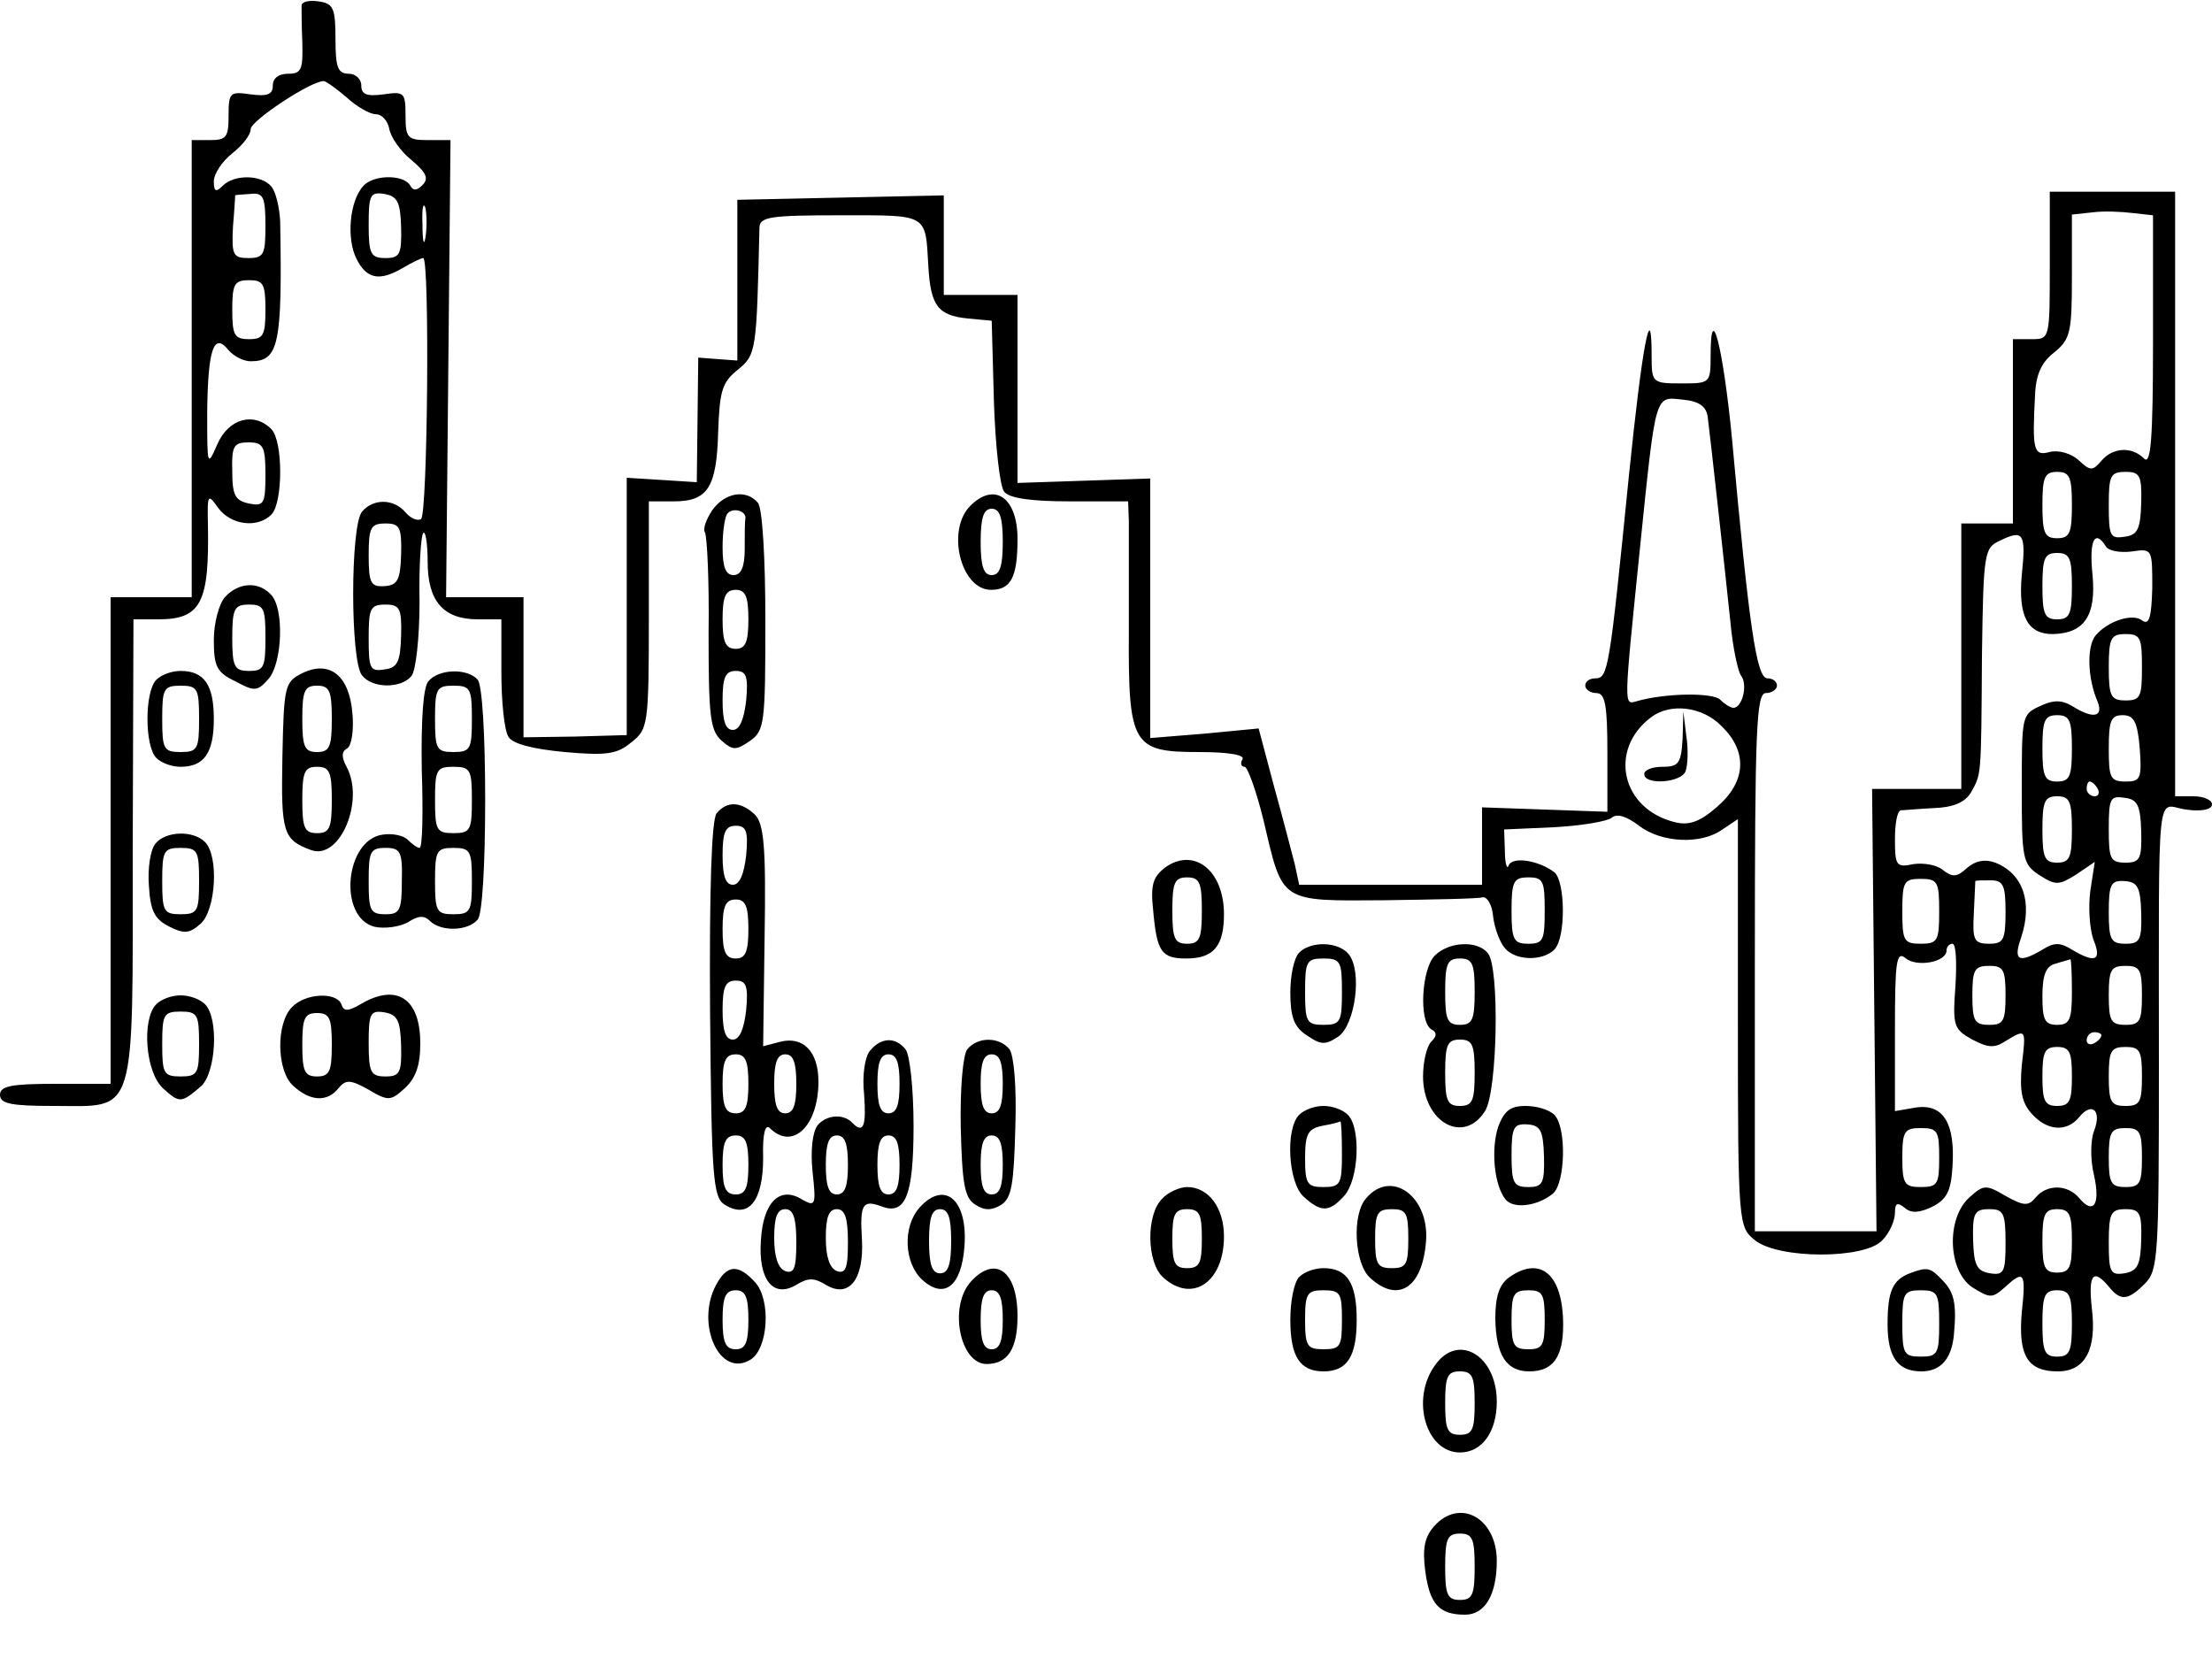 <?xml version="1.0" standalone="no"?>
<!DOCTYPE svg PUBLIC "-//W3C//DTD SVG 20010904//EN"
 "http://www.w3.org/TR/2001/REC-SVG-20010904/DTD/svg10.dtd">
<svg version="1.0" xmlns="http://www.w3.org/2000/svg"
 width="300pt" height="226pt" viewBox="0 0 300 226"
 preserveAspectRatio="xMidYMid meet">
<g transform="translate(0,226) scale(0.1,-0.1)"
fill="#000000" stroke="none">
<path d="M409 2253 c0 -4 0 -27 1 -50 1 -37 -1 -43 -19 -43 -13 0 -21 -6 -21
-16 0 -12 -7 -15 -30 -12 -28 4 -30 3 -30 -29 0 -29 -3 -33 -25 -33 l-25 0 0
-310 0 -310 -55 0 -55 0 0 -330 0 -330 -75 0 c-60 0 -75 -3 -75 -15 0 -12 15
-15 73 -15 113 0 107 -21 107 348 l1 312 34 0 c58 0 69 23 67 129 -1 41 0 42
14 22 17 -23 53 -28 72 -9 16 16 16 100 0 116 -24 24 -58 14 -73 -20 -14 -32
-14 -31 -14 43 1 86 9 109 29 84 7 -8 20 -15 30 -15 38 0 43 22 40 190 -1 19
-6 40 -12 47 -13 16 -50 17 -66 1 -9 -9 -12 -8 -12 6 0 10 11 27 25 38 14 11
25 25 25 33 0 11 81 65 99 65 3 0 17 -10 31 -22 14 -13 32 -23 40 -23 8 0 16
-9 18 -20 2 -11 15 -30 30 -42 20 -17 24 -25 15 -34 -8 -8 -13 -8 -17 0 -10
15 -51 14 -64 -2 -18 -21 -22 -70 -9 -97 14 -29 32 -32 64 -13 12 7 24 13 27
13 9 0 6 -349 -3 -354 -5 -3 -14 1 -21 9 -16 19 -44 19 -59 1 -16 -19 -16
-203 0 -222 14 -18 53 -18 67 -1 6 7 11 52 11 101 -1 48 2 90 5 93 3 4 6 -14
6 -39 0 -53 21 -78 68 -78 l32 0 0 -72 c0 -40 4 -80 10 -88 6 -9 33 -16 76
-20 56 -5 71 -3 90 13 23 18 24 23 24 173 l0 154 34 0 c46 0 58 19 60 94 2 55
5 67 26 84 26 21 26 25 30 193 0 15 15 17 109 17 120 0 116 3 120 -68 3 -55
13 -68 54 -72 l32 -3 3 -110 c2 -60 8 -115 14 -122 7 -9 38 -13 89 -13 l79 0
1 -27 c0 -16 0 -82 0 -148 -1 -156 5 -165 95 -165 41 0 63 -4 59 -10 -3 -5 -2
-10 3 -10 4 0 16 -33 26 -74 26 -111 21 -108 164 -107 67 1 127 2 133 4 6 1
13 -11 14 -26 2 -16 9 -35 16 -43 14 -17 51 -18 67 -2 16 16 15 93 0 105 -21
16 -57 22 -62 9 -2 -6 -5 3 -5 19 l-1 30 67 3 c38 2 73 8 79 13 7 6 20 2 37
-11 30 -23 84 -26 113 -5 l21 14 0 -276 c0 -275 1 -277 23 -295 32 -26 150
-26 173 0 10 10 17 27 17 37 0 13 3 15 13 7 9 -8 20 -7 37 1 20 10 26 21 28
54 4 59 -12 86 -49 81 l-29 -5 0 110 c0 95 2 108 15 97 15 -12 55 -5 55 11 0
5 4 9 8 9 5 0 6 -26 4 -58 -4 -54 -2 -58 23 -72 21 -11 30 -12 45 -2 28 17 28
17 22 -33 -3 -35 0 -50 13 -65 21 -24 48 -26 65 -5 17 21 31 9 20 -19 -5 -13
-5 -40 0 -60 9 -40 -1 -54 -20 -31 -16 19 -44 19 -59 1 -10 -12 -16 -12 -41 2
-27 16 -30 15 -49 -2 -32 -29 -29 -100 4 -122 24 -15 27 -15 44 0 26 24 29 21
23 -34 -5 -59 8 -80 49 -80 37 0 53 30 46 86 -5 46 2 54 23 29 16 -20 26 -19
49 4 18 18 19 37 19 293 0 400 -4 355 37 350 21 -3 35 0 35 7 0 6 -11 11 -25
11 l-25 0 0 410 0 410 -85 0 -85 0 0 -100 c0 -100 0 -100 -25 -100 l-25 0 0
-125 0 -125 -35 0 -35 0 0 -180 0 -180 -60 0 -61 0 3 -300 3 -300 -82 0 -83 0
0 365 c0 318 2 365 15 365 8 0 15 5 15 10 0 6 -6 10 -13 10 -15 0 -25 73 -48
325 -12 124 -29 191 -29 112 0 -37 -1 -37 -40 -37 -39 0 -40 1 -40 37 0 83
-13 13 -31 -164 -26 -260 -28 -273 -45 -273 -8 0 -14 -4 -14 -10 0 -5 7 -10
15 -10 12 0 15 -16 15 -81 l0 -80 -85 3 -85 3 0 -52 0 -53 -124 0 -124 0 -6
28 c-4 15 -16 62 -28 105 l-21 79 -73 -7 -74 -6 0 176 0 176 -90 -3 -90 -3 0
128 0 127 -50 0 -50 0 0 68 0 67 -140 -3 -140 -3 0 -109 0 -109 -27 2 -26 2
-1 -85 -1 -84 -47 3 -48 3 0 -175 0 -174 -70 -2 -70 -1 0 95 0 95 -52 0 -53 0
3 310 3 310 -31 0 c-27 0 -30 3 -30 33 0 32 -2 33 -30 29 -23 -3 -30 0 -30 12
0 9 -8 16 -17 16 -15 0 -18 9 -18 47 0 42 -3 48 -22 51 -13 2 -23 0 -24 -5z
m-49 -299 c0 -39 -2 -44 -23 -44 -21 0 -23 4 -21 43 2 23 3 42 3 42 1 1 10 1
21 2 17 2 20 -4 20 -43z m184 -2 c1 -37 -2 -42 -21 -42 -20 0 -23 5 -23 45 0
40 2 45 21 42 18 -3 22 -11 23 -45z m33 -14 c-2 -13 -4 -5 -4 17 -1 22 1 32 4
23 2 -10 2 -28 0 -40z m2343 -141 c0 -133 -3 -168 -12 -159 -17 17 -43 15 -58
-3 -12 -14 -15 -14 -31 1 -10 9 -27 14 -39 11 -22 -6 -24 2 -20 77 1 28 9 45
26 58 22 18 24 27 24 103 l0 84 28 3 c15 2 39 1 55 -1 l27 -3 0 -171z m-2560
43 c0 -35 -3 -40 -22 -40 -20 0 -23 5 -23 40 0 35 3 40 23 40 19 0 22 -5 22
-40z m1956 -145 c4 -31 24 -213 31 -280 3 -33 10 -65 14 -71 10 -12 2 -44 -10
-44 -4 0 -12 5 -18 11 -10 10 -75 9 -113 -2 -18 -5 -18 -11 4 206 22 214 20
207 58 203 22 -2 32 -9 34 -23z m-1956 -79 c0 -39 -2 -43 -22 -39 -19 4 -23
11 -23 44 -1 34 2 39 22 39 20 0 23 -5 23 -44z m2450 -41 c0 -38 -3 -45 -20
-45 -17 0 -20 7 -20 45 0 38 3 45 20 45 17 0 20 -7 20 -45z m94 3 c-1 -36 -5
-44 -23 -46 -19 -3 -21 1 -21 42 0 41 2 46 23 46 19 0 22 -5 21 -42z m-2360
-70 c-1 -35 -5 -42 -23 -43 -18 -1 -21 4 -21 42 0 38 3 43 23 43 19 0 22 -5
21 -42z m2198 -28 c-5 -56 8 -80 42 -80 43 1 59 25 54 80 -5 47 3 63 18 39 3
-6 19 -9 35 -7 28 4 28 4 28 -49 -1 -39 -4 -51 -13 -45 -13 11 -47 0 -64 -20
-12 -15 -11 -58 3 -90 8 -21 -7 -23 -34 -6 -15 9 -26 9 -45 0 -24 -11 -24 -14
-24 -112 0 -95 1 -102 24 -117 22 -14 26 -14 50 1 l25 17 -6 -39 c-3 -22 -1
-51 4 -66 12 -29 3 -33 -29 -14 -16 10 -24 10 -40 0 -32 -19 -40 -15 -29 16
16 48 3 87 -35 102 -14 5 -26 3 -38 -7 -14 -13 -20 -13 -33 -3 -8 7 -26 10
-40 8 -23 -5 -25 -2 -25 33 0 22 3 39 8 40 4 0 24 2 45 3 27 1 42 8 50 21 14
26 14 16 15 186 2 141 3 146 25 156 31 15 35 10 29 -47z m68 -15 c0 -38 -3
-45 -20 -45 -17 0 -20 7 -20 45 0 38 3 45 20 45 17 0 20 -7 20 -45z m-2266
-67 c-1 -36 -5 -44 -23 -46 -19 -3 -21 1 -21 42 0 41 2 46 23 46 19 0 22 -5
21 -42z m2361 -43 c0 -40 -2 -45 -22 -45 -20 0 -23 5 -23 45 0 40 3 45 23 45
20 0 22 -5 22 -45z m-570 -80 c36 -35 33 -76 -7 -110 -23 -20 -38 -25 -57 -20
-72 18 -90 98 -32 142 26 20 70 15 96 -12z m475 -30 c0 -38 -3 -45 -20 -45
-17 0 -20 7 -20 45 0 38 3 45 20 45 17 0 20 -7 20 -45z m92 0 c3 -41 1 -45
-19 -45 -21 0 -23 5 -23 45 0 38 3 45 19 45 15 0 20 -9 23 -45z m-57 -55 c3
-5 1 -10 -4 -10 -6 0 -11 5 -11 10 0 6 2 10 4 10 3 0 8 -4 11 -10z m-35 -55
c0 -38 -3 -45 -20 -45 -17 0 -20 7 -20 45 0 38 3 45 20 45 17 0 20 -7 20 -45z
m94 -3 c1 -37 -2 -42 -21 -42 -21 0 -23 5 -23 46 0 41 2 45 21 42 18 -2 22
-10 23 -46z m-809 -107 c0 -40 -2 -45 -22 -45 -20 0 -23 5 -23 45 0 40 3 45
23 45 20 0 22 -5 22 -45z m535 -1 c0 -40 -2 -44 -25 -44 -23 0 -25 4 -25 44 0
40 2 44 25 44 23 0 25 -4 25 -44z m90 -1 c0 -38 -3 -43 -22 -43 -21 0 -23 5
-21 42 1 24 2 43 2 43 1 1 10 1 21 1 17 0 20 -7 20 -43z m184 -1 c1 -37 -2
-42 -21 -42 -20 0 -23 5 -23 43 0 38 3 43 21 42 18 -1 22 -8 23 -43z m-94
-107 c0 -38 -3 -45 -20 -45 -17 0 -20 7 -20 39 0 29 5 41 18 44 9 3 18 5 20 6
1 0 2 -19 2 -44z m-90 -5 c0 -35 -3 -40 -22 -40 -20 0 -23 5 -23 40 0 35 3 40
23 40 19 0 22 -5 22 -40z m185 0 c0 -35 -3 -40 -22 -40 -20 0 -23 5 -23 40 0
35 3 40 23 40 19 0 22 -5 22 -40z m-55 -54 c0 -3 -4 -8 -10 -11 -5 -3 -10 -1
-10 4 0 6 5 11 10 11 6 0 10 -2 10 -4z m-40 -56 c0 -33 -3 -40 -20 -40 -17 0
-20 7 -20 40 0 33 3 40 20 40 17 0 20 -7 20 -40z m95 0 c0 -35 -3 -40 -22 -40
-20 0 -23 5 -23 40 0 35 3 40 23 40 19 0 22 -5 22 -40z m-275 -110 c0 -36 -2
-40 -25 -40 -22 0 -25 4 -25 40 0 36 3 40 25 40 23 0 25 -4 25 -40z m275 0 c0
-35 -3 -40 -22 -40 -20 0 -23 5 -23 40 0 35 3 40 23 40 19 0 22 -5 22 -40z
m-185 -115 c0 -40 -2 -45 -21 -42 -18 3 -22 11 -23 45 -1 37 2 42 22 42 19 0
22 -5 22 -45z m90 2 c0 -36 -3 -43 -20 -43 -17 0 -20 7 -20 43 0 36 3 43 20
43 17 0 20 -7 20 -43z m94 1 c-1 -34 -5 -42 -23 -45 -19 -3 -21 2 -21 42 0 40
3 45 23 45 19 0 22 -5 21 -42z m-94 -113 c0 -38 -3 -45 -20 -45 -17 0 -20 7
-20 45 0 38 3 45 20 45 17 0 20 -7 20 -45z"/>
<path d="M2282 1258 c-2 -33 -5 -38 -27 -38 -14 0 -25 -4 -25 -10 0 -15 50
-12 56 4 3 8 4 29 1 48 l-4 33 -1 -37z"/>
<path d="M966 1568 c-8 -12 -13 -25 -10 -30 3 -5 6 -67 5 -137 0 -111 2 -131
17 -145 16 -14 20 -14 39 -1 20 14 21 24 21 163 0 86 -4 152 -10 160 -16 19
-45 14 -62 -10z m45 -11 c-1 -4 -1 -23 -1 -42 0 -24 -5 -35 -15 -35 -11 0 -15
11 -15 38 0 21 3 42 7 46 8 8 25 3 24 -7z m4 -137 c0 -31 -4 -40 -17 -40 -14
0 -18 9 -18 40 0 31 4 40 18 40 13 0 17 -9 17 -40z m-3 -110 c-3 -26 -9 -40
-18 -40 -10 0 -14 12 -14 40 0 32 4 40 18 40 14 0 17 -7 14 -40z"/>
<path d="M1316 1574 c-33 -33 -13 -114 28 -114 27 0 36 17 36 69 0 56 -31 78
-64 45z m44 -49 c0 -33 -4 -45 -15 -45 -11 0 -15 12 -15 45 0 33 4 45 15 45
11 0 15 -12 15 -45z"/>
<path d="M305 1450 c-8 -9 -15 -35 -15 -58 0 -36 4 -44 29 -56 26 -14 30 -14
45 3 19 21 22 97 3 115 -17 18 -44 16 -62 -4z m55 -55 c0 -40 -2 -45 -22 -45
-20 0 -23 5 -23 45 0 40 3 45 23 45 20 0 22 -5 22 -45z"/>
<path d="M410 1347 c-24 -12 -25 -17 -27 -114 -2 -103 1 -112 39 -126 39 -14
73 67 48 113 -7 13 -7 21 1 25 6 4 9 25 7 47 -4 52 -31 73 -68 55z m40 -62 c0
-38 -3 -45 -20 -45 -17 0 -20 7 -20 45 0 38 3 45 20 45 17 0 20 -7 20 -45z m0
-110 c0 -38 -3 -45 -20 -45 -17 0 -20 7 -20 45 0 38 3 45 20 45 17 0 20 -7 20
-45z"/>
<path d="M212 1338 c-16 -16 -16 -90 0 -106 7 -7 21 -12 33 -12 32 0 45 19 45
65 0 46 -13 65 -45 65 -12 0 -26 -5 -33 -12z m58 -53 c0 -41 -2 -45 -25 -45
-23 0 -25 4 -25 45 0 41 2 45 25 45 23 0 25 -4 25 -45z"/>
<path d="M581 1336 c-7 -8 -10 -51 -9 -120 2 -58 1 -106 -3 -106 -3 0 -10 5
-16 11 -6 6 -21 9 -34 7 -51 -7 -61 -112 -11 -125 14 -3 34 0 45 6 14 9 22 10
30 2 15 -15 52 -14 65 2 6 7 10 73 10 162 0 89 -4 155 -10 163 -14 16 -53 15
-67 -2z m59 -51 c0 -41 -2 -45 -25 -45 -23 0 -25 4 -25 45 0 41 2 45 25 45 23
0 25 -4 25 -45z m0 -110 c0 -41 -2 -45 -25 -45 -23 0 -25 4 -25 45 0 41 2 45
25 45 23 0 25 -4 25 -45z m-95 -110 c0 -40 -3 -45 -22 -45 -21 0 -23 5 -23 45
0 40 2 45 23 45 20 0 23 -5 22 -45z m95 0 c0 -41 -2 -45 -25 -45 -23 0 -25 4
-25 45 0 41 2 45 25 45 23 0 25 -4 25 -45z"/>
<path d="M972 1157 c-7 -8 -10 -103 -9 -266 2 -230 4 -255 20 -265 32 -20 52
5 52 63 -1 34 3 47 9 41 31 -31 66 3 66 63 0 41 -21 62 -52 54 l-23 -6 2 149
c2 122 -1 152 -13 165 -19 18 -38 19 -52 2z m40 -57 c-3 -26 -9 -40 -18 -40
-10 0 -14 12 -14 40 0 32 4 40 18 40 14 0 17 -7 14 -40z m3 -100 c0 -31 -4
-40 -17 -40 -14 0 -18 9 -18 40 0 31 4 40 18 40 13 0 17 -9 17 -40z m-3 -110
c-3 -26 -9 -40 -18 -40 -10 0 -14 12 -14 40 0 32 4 40 18 40 14 0 17 -7 14
-40z m3 -100 c0 -31 -4 -40 -17 -40 -14 0 -18 9 -18 40 0 31 4 40 18 40 13 0
17 -9 17 -40z m65 0 c0 -29 -4 -40 -15 -40 -11 0 -15 11 -15 40 0 29 4 40 15
40 11 0 15 -11 15 -40z m-65 -110 c0 -31 -4 -40 -17 -40 -14 0 -18 9 -18 40 0
31 4 40 18 40 13 0 17 -9 17 -40z"/>
<path d="M211 1116 c-7 -8 -11 -34 -9 -58 2 -34 8 -45 28 -55 20 -10 27 -9 42
4 21 19 25 92 6 111 -16 16 -53 15 -67 -2z m59 -51 c0 -41 -2 -45 -25 -45 -23
0 -25 4 -25 45 0 41 2 45 25 45 23 0 25 -4 25 -45z"/>
<path d="M1581 1084 c-17 -13 -21 -23 -17 -59 5 -56 11 -65 45 -65 37 0 51 17
51 60 0 59 -40 91 -79 64z m49 -59 c0 -38 -3 -45 -20 -45 -17 0 -20 7 -20 45
0 38 3 45 20 45 17 0 20 -7 20 -45z"/>
<path d="M1762 968 c-7 -7 -12 -31 -12 -54 0 -33 5 -47 22 -58 19 -13 25 -14
43 -2 23 16 33 89 14 112 -14 17 -51 18 -67 2z m58 -53 c0 -41 -2 -45 -25 -45
-23 0 -25 4 -25 45 0 41 2 45 25 45 23 0 25 -4 25 -45z"/>
<path d="M1946 964 c-18 -18 -22 -89 -5 -100 8 -4 8 -9 0 -17 -6 -6 -11 -27
-11 -47 0 -62 55 -93 84 -47 17 26 20 195 4 214 -14 18 -53 16 -72 -3z m54
-49 c0 -38 -3 -45 -20 -45 -17 0 -20 7 -20 45 0 38 3 45 20 45 17 0 20 -7 20
-45z m0 -110 c0 -38 -3 -45 -20 -45 -17 0 -20 7 -20 45 0 38 3 45 20 45 17 0
20 -7 20 -45z"/>
<path d="M212 898 c-20 -20 -15 -92 9 -114 23 -21 25 -20 52 3 20 19 24 92 5
111 -7 7 -21 12 -33 12 -12 0 -26 -5 -33 -12z m58 -54 c0 -40 -2 -44 -25 -44
-23 0 -25 4 -25 44 0 40 2 44 25 44 23 0 25 -4 25 -44z"/>
<path d="M396 894 c-22 -22 -21 -87 2 -107 23 -21 46 -22 61 -3 10 12 16 12
41 -2 27 -16 30 -15 49 2 15 14 21 31 21 61 0 61 -32 82 -81 53 -17 -10 -23
-10 -26 0 -7 17 -49 15 -67 -4z m54 -51 c0 -36 -3 -43 -20 -43 -17 0 -20 7
-20 43 0 36 3 43 20 43 17 0 20 -7 20 -43z m94 -1 c1 -37 -2 -42 -21 -42 -20
0 -23 5 -23 45 0 40 2 45 21 42 18 -3 22 -11 23 -45z"/>
<path d="M1180 835 c-7 -8 -11 -34 -8 -60 3 -43 -1 -53 -16 -38 -12 13 -35 11
-47 -3 -7 -9 -10 -34 -7 -63 5 -46 4 -48 -14 -38 -30 19 -53 -3 -56 -55 -4
-54 17 -80 49 -60 15 9 23 9 38 0 32 -20 53 6 50 61 -3 48 1 54 26 45 33 -13
44 14 44 109 0 50 -5 97 -11 104 -14 17 -33 16 -48 -2z m40 -45 c0 -29 -4 -40
-15 -40 -11 0 -15 11 -15 40 0 29 4 40 15 40 11 0 15 -11 15 -40z m-70 -110
c0 -29 -4 -40 -15 -40 -11 0 -15 11 -15 40 0 29 4 40 15 40 11 0 15 -11 15
-40z m70 0 c0 -29 -4 -40 -15 -40 -11 0 -15 11 -15 40 0 29 4 40 15 40 11 0
15 -11 15 -40z m-140 -105 c0 -35 -3 -43 -15 -39 -10 4 -15 20 -15 45 0 28 4
39 15 39 11 0 15 -12 15 -45z m70 0 c0 -35 -3 -43 -15 -39 -10 4 -15 20 -15
45 0 28 4 39 15 39 11 0 15 -12 15 -45z"/>
<path d="M1312 837 c-6 -7 -10 -53 -9 -106 2 -77 5 -96 20 -105 12 -8 22 -8
35 0 14 9 17 28 19 104 2 57 -2 99 -8 107 -14 17 -43 17 -57 0z m48 -47 c0
-29 -4 -40 -15 -40 -11 0 -15 11 -15 40 0 29 4 40 15 40 11 0 15 -11 15 -40z
m0 -110 c0 -29 -4 -40 -15 -40 -11 0 -15 11 -15 40 0 29 4 40 15 40 11 0 15
-11 15 -40z"/>
<path d="M1762 748 c-19 -19 -15 -92 6 -111 24 -22 35 -21 55 1 20 22 23 92 5
110 -7 7 -21 12 -33 12 -12 0 -26 -5 -33 -12z m58 -53 c0 -41 -2 -45 -25 -45
-22 0 -25 4 -25 39 0 33 4 40 23 44 12 2 23 5 25 6 1 0 2 -19 2 -44z"/>
<path d="M2032 732 c-10 -30 -6 -79 10 -99 11 -13 43 -9 64 8 17 14 19 90 2
107 -7 7 -24 12 -39 12 -21 0 -29 -7 -37 -28z m62 -40 c1 -37 -2 -42 -21 -42
-20 0 -23 5 -23 43 0 38 3 43 21 42 18 -1 22 -8 23 -43z"/>
<path d="M1576 634 c-22 -22 -21 -87 2 -107 39 -35 82 -6 82 56 0 39 -21 67
-50 67 -10 0 -26 -7 -34 -16z m54 -54 c0 -33 -3 -40 -20 -40 -17 0 -20 7 -20
40 0 33 3 40 20 40 17 0 20 -7 20 -40z"/>
<path d="M1853 635 c-20 -22 -16 -89 5 -108 38 -35 71 -14 76 49 5 61 -47 99
-81 59z m57 -55 c0 -35 -3 -40 -22 -40 -20 0 -23 5 -23 40 0 35 3 40 23 40 19
0 22 -5 22 -40z"/>
<path d="M1247 622 c-23 -26 -21 -75 4 -98 30 -27 53 -8 57 45 5 64 -27 91
-61 53z m43 -45 c0 -32 -4 -44 -15 -44 -11 0 -15 12 -15 44 0 32 4 43 15 43
11 0 15 -11 15 -43z"/>
<path d="M971 517 c-28 -53 5 -127 47 -101 24 15 28 81 6 105 -23 25 -38 24
-53 -4z m44 -47 c0 -31 -4 -40 -17 -40 -14 0 -18 9 -18 40 0 31 4 40 18 40 13
0 17 -9 17 -40z"/>
<path d="M1317 522 c-31 -34 -15 -112 21 -112 29 0 42 21 42 65 0 61 -30 83
-63 47z m43 -52 c0 -29 -4 -40 -15 -40 -11 0 -15 11 -15 40 0 29 4 40 15 40
11 0 15 -11 15 -40z"/>
<path d="M1762 528 c-7 -7 -12 -33 -12 -58 0 -50 13 -70 45 -70 32 0 45 20 45
70 0 50 -13 70 -45 70 -12 0 -26 -5 -33 -12z m58 -58 c0 -36 -2 -40 -25 -40
-22 0 -25 4 -25 40 0 36 3 40 25 40 23 0 25 -4 25 -40z"/>
<path d="M2046 527 c-13 -10 -18 -26 -18 -56 1 -49 15 -71 46 -71 32 0 46 19
46 63 0 69 -31 95 -74 64z m49 -57 c0 -35 -3 -40 -22 -40 -20 0 -23 5 -23 40
0 35 3 40 23 40 19 0 22 -5 22 -40z"/>
<path d="M2590 533 c-23 -9 -30 -24 -30 -69 0 -45 14 -64 46 -64 26 0 41 17
44 50 4 43 0 58 -16 74 -16 17 -20 18 -44 9z m40 -68 c0 -41 -2 -45 -25 -45
-23 0 -25 4 -25 45 0 41 2 45 25 45 23 0 25 -4 25 -45z"/>
<path d="M1946 408 c-33 -46 -12 -118 34 -118 30 0 50 28 50 69 0 63 -53 94
-84 49z m54 -51 c0 -36 -3 -43 -20 -43 -17 0 -20 7 -20 43 0 36 3 43 20 43 17
0 20 -7 20 -43z"/>
<path d="M1945 190 c-13 -15 -16 -30 -12 -61 6 -45 19 -59 54 -59 27 0 43 27
43 73 0 58 -50 86 -85 47z m55 -55 c0 -38 -3 -45 -20 -45 -17 0 -20 7 -20 45
0 38 3 45 20 45 17 0 20 -7 20 -45z"/>
</g>
</svg>
